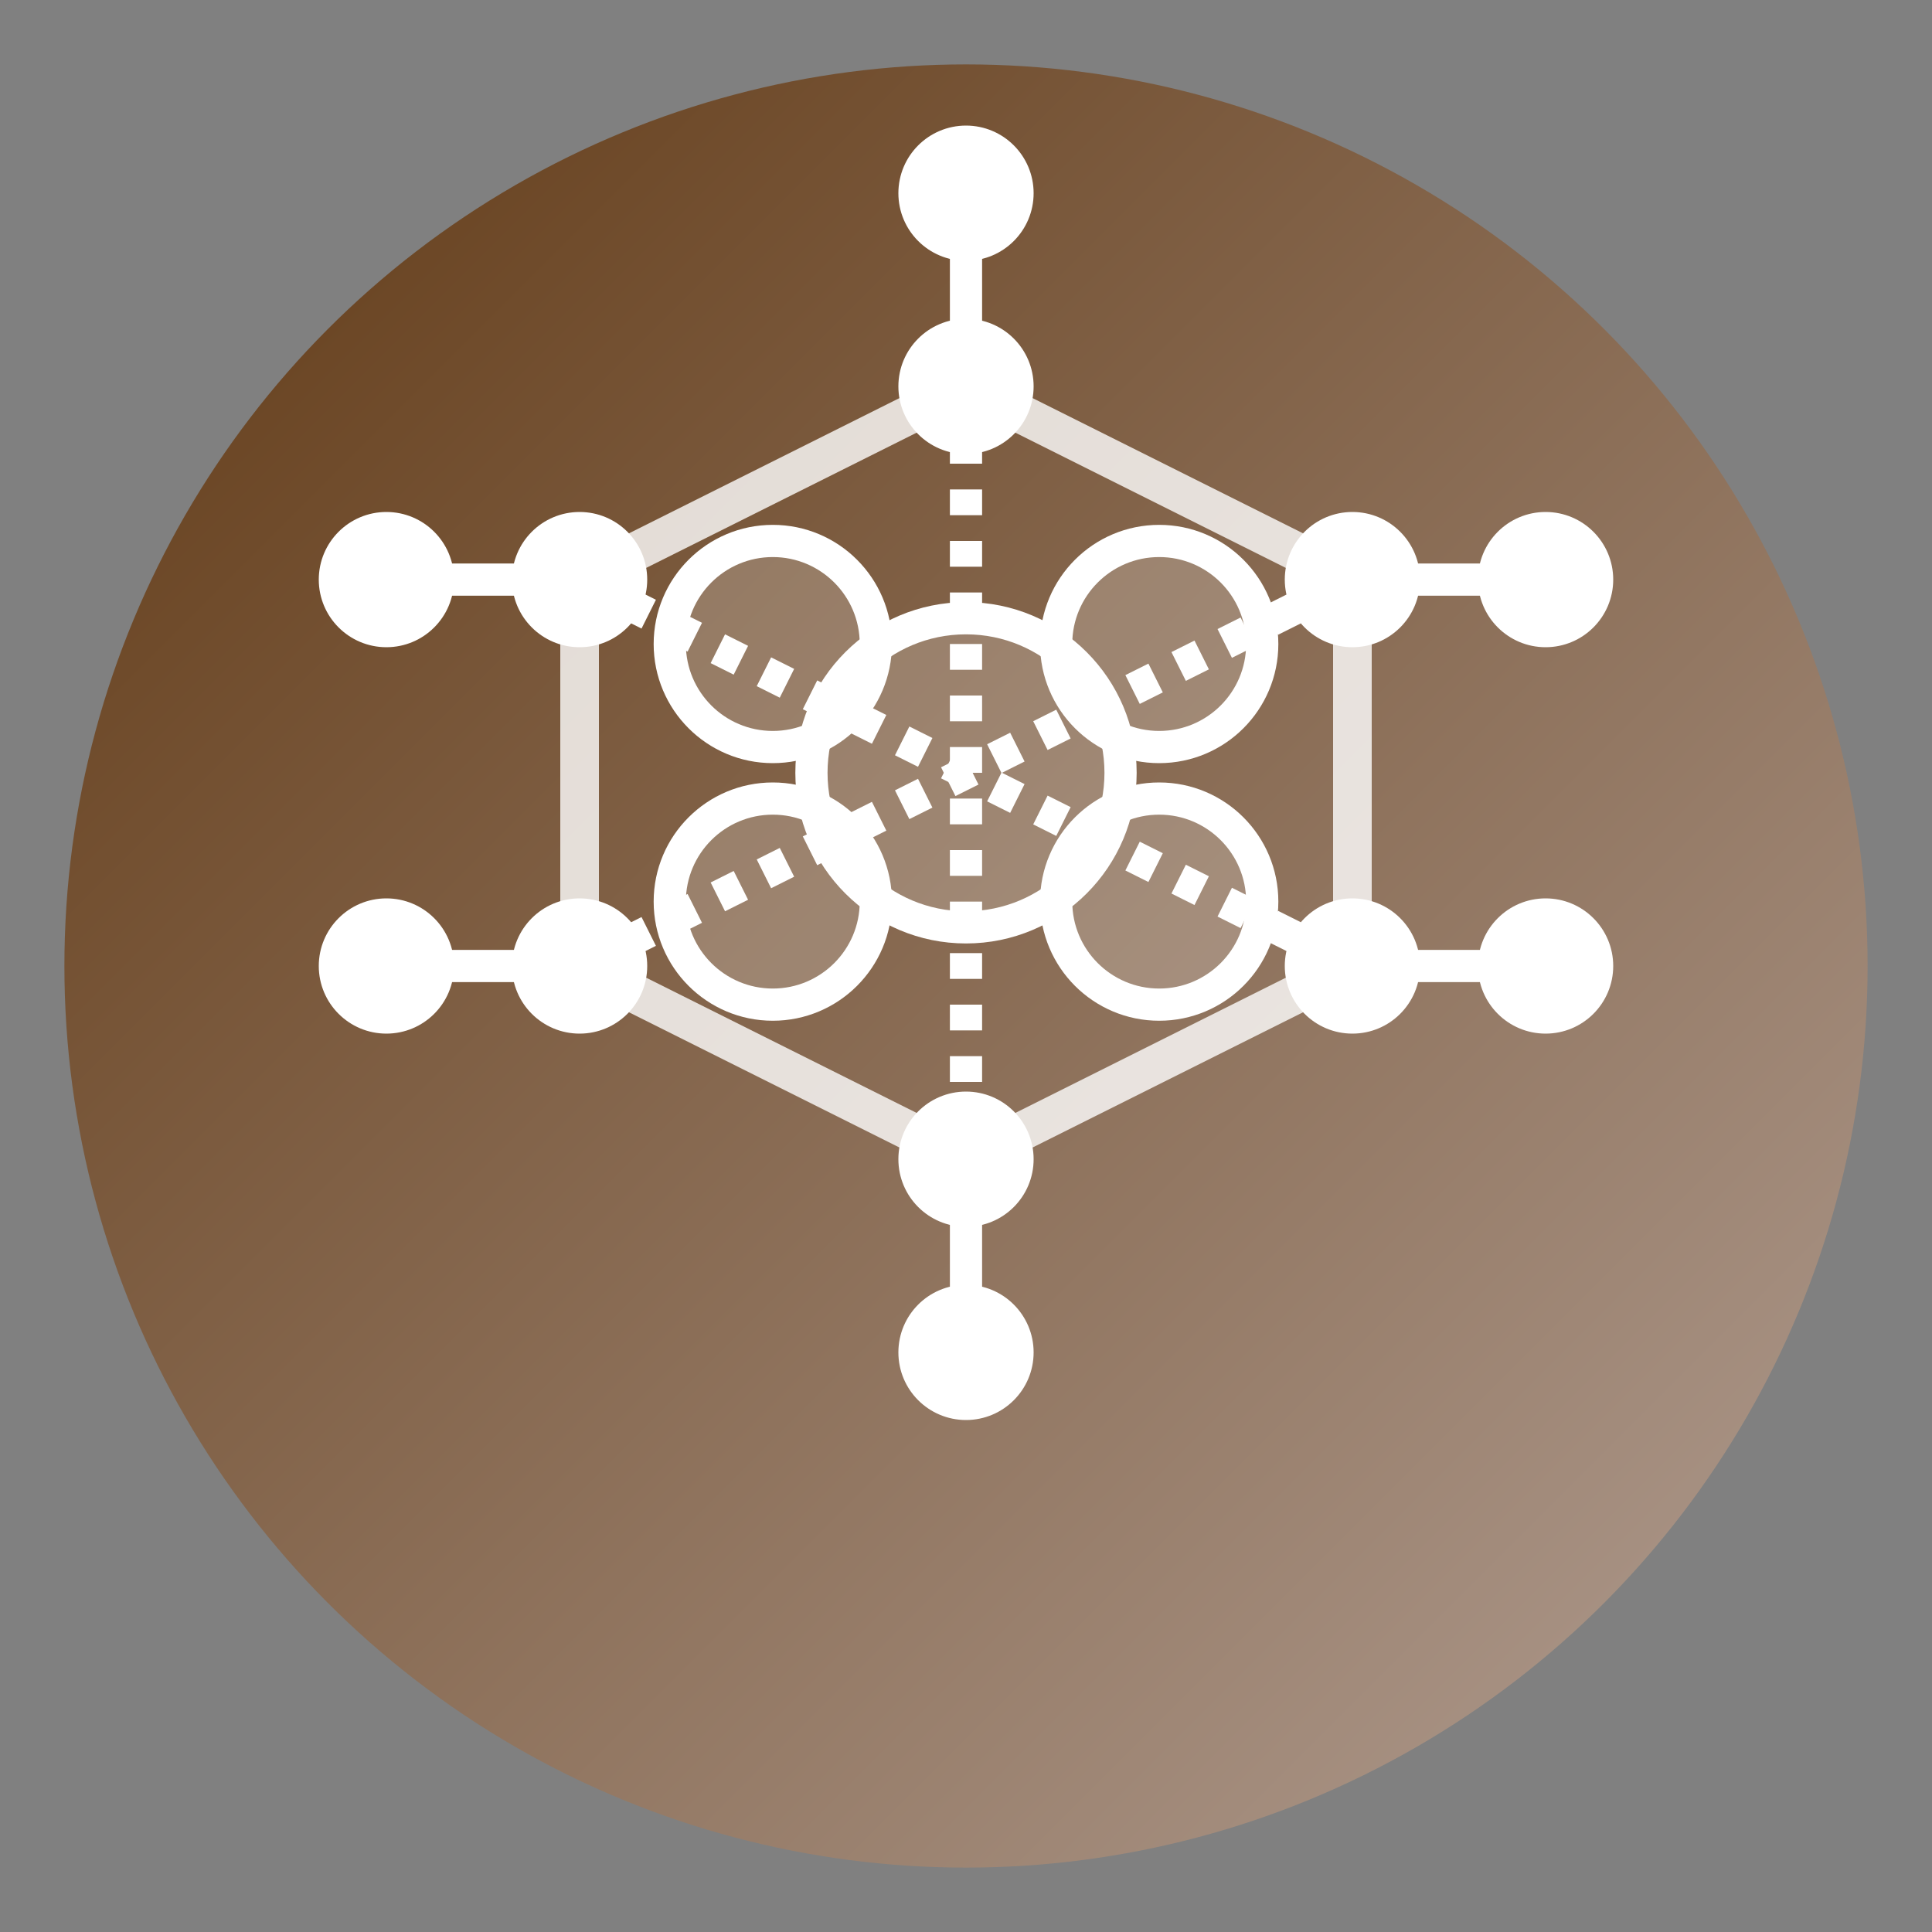 <?xml version="1.0" encoding="UTF-8"?>
<svg width="150" height="150" viewBox="0 0 150 150" xmlns="http://www.w3.org/2000/svg">
  <rect x="0" y="0" width="150" height="150" fill="#808080" stroke="none"/>
  <defs>
    <linearGradient id="aetherGrad" x1="0%" y1="0%" x2="100%" y2="100%">
      <stop offset="0%" style="stop-color:#603813;stop-opacity:1" />
      <stop offset="100%" style="stop-color:#b29f94;stop-opacity:1" />
    </linearGradient>
  </defs>
  
  <!-- Background Circle -->
  <circle cx="75" cy="75" r="70" fill="url(#aetherGrad)" />
  
  <!-- Mesh Network Visualization -->
  <g fill="none" stroke="white" stroke-width="2.5">
    <!-- Main Hexagon -->
    <polygon points="75,30 105,45 105,75 75,90 45,75 45,45" stroke-width="3" opacity="0.8" />
    
    <!-- Inner Connections -->
    <line x1="75" y1="30" x2="75" y2="90" stroke-dasharray="2" />
    <line x1="45" y1="45" x2="105" y2="75" stroke-dasharray="2" />
    <line x1="45" y1="75" x2="105" y2="45" stroke-dasharray="2" />
    
    <!-- Outer Connections -->
    <line x1="75" y1="30" x2="75" y2="15" />
    <line x1="105" y1="45" x2="120" y2="45" />
    <line x1="105" y1="75" x2="120" y2="75" />
    <line x1="75" y1="90" x2="75" y2="105" />
    <line x1="45" y1="75" x2="30" y2="75" />
    <line x1="45" y1="45" x2="30" y2="45" />
    
    <!-- Outer Nodes -->
    <circle cx="75" cy="15" r="4" fill="white" />
    <circle cx="120" cy="45" r="4" fill="white" />
    <circle cx="120" cy="75" r="4" fill="white" />
    <circle cx="75" cy="105" r="4" fill="white" />
    <circle cx="30" cy="75" r="4" fill="white" />
    <circle cx="30" cy="45" r="4" fill="white" />
    
    <!-- Inner Nodes -->
    <circle cx="75" cy="30" r="4" fill="white" />
    <circle cx="105" cy="45" r="4" fill="white" />
    <circle cx="105" cy="75" r="4" fill="white" />
    <circle cx="75" cy="90" r="4" fill="white" />
    <circle cx="45" cy="75" r="4" fill="white" />
    <circle cx="45" cy="45" r="4" fill="white" />
    
    <!-- IoT Device Icons -->
    <circle cx="75" cy="60" r="12" fill="rgba(255,255,255,0.2)" stroke="white" />
    <circle cx="60" cy="50" r="8" fill="rgba(255,255,255,0.2)" stroke="white" />
    <circle cx="90" cy="50" r="8" fill="rgba(255,255,255,0.2)" stroke="white" />
    <circle cx="60" cy="70" r="8" fill="rgba(255,255,255,0.2)" stroke="white" />
    <circle cx="90" cy="70" r="8" fill="rgba(255,255,255,0.2)" stroke="white" />
  </g>
</svg>